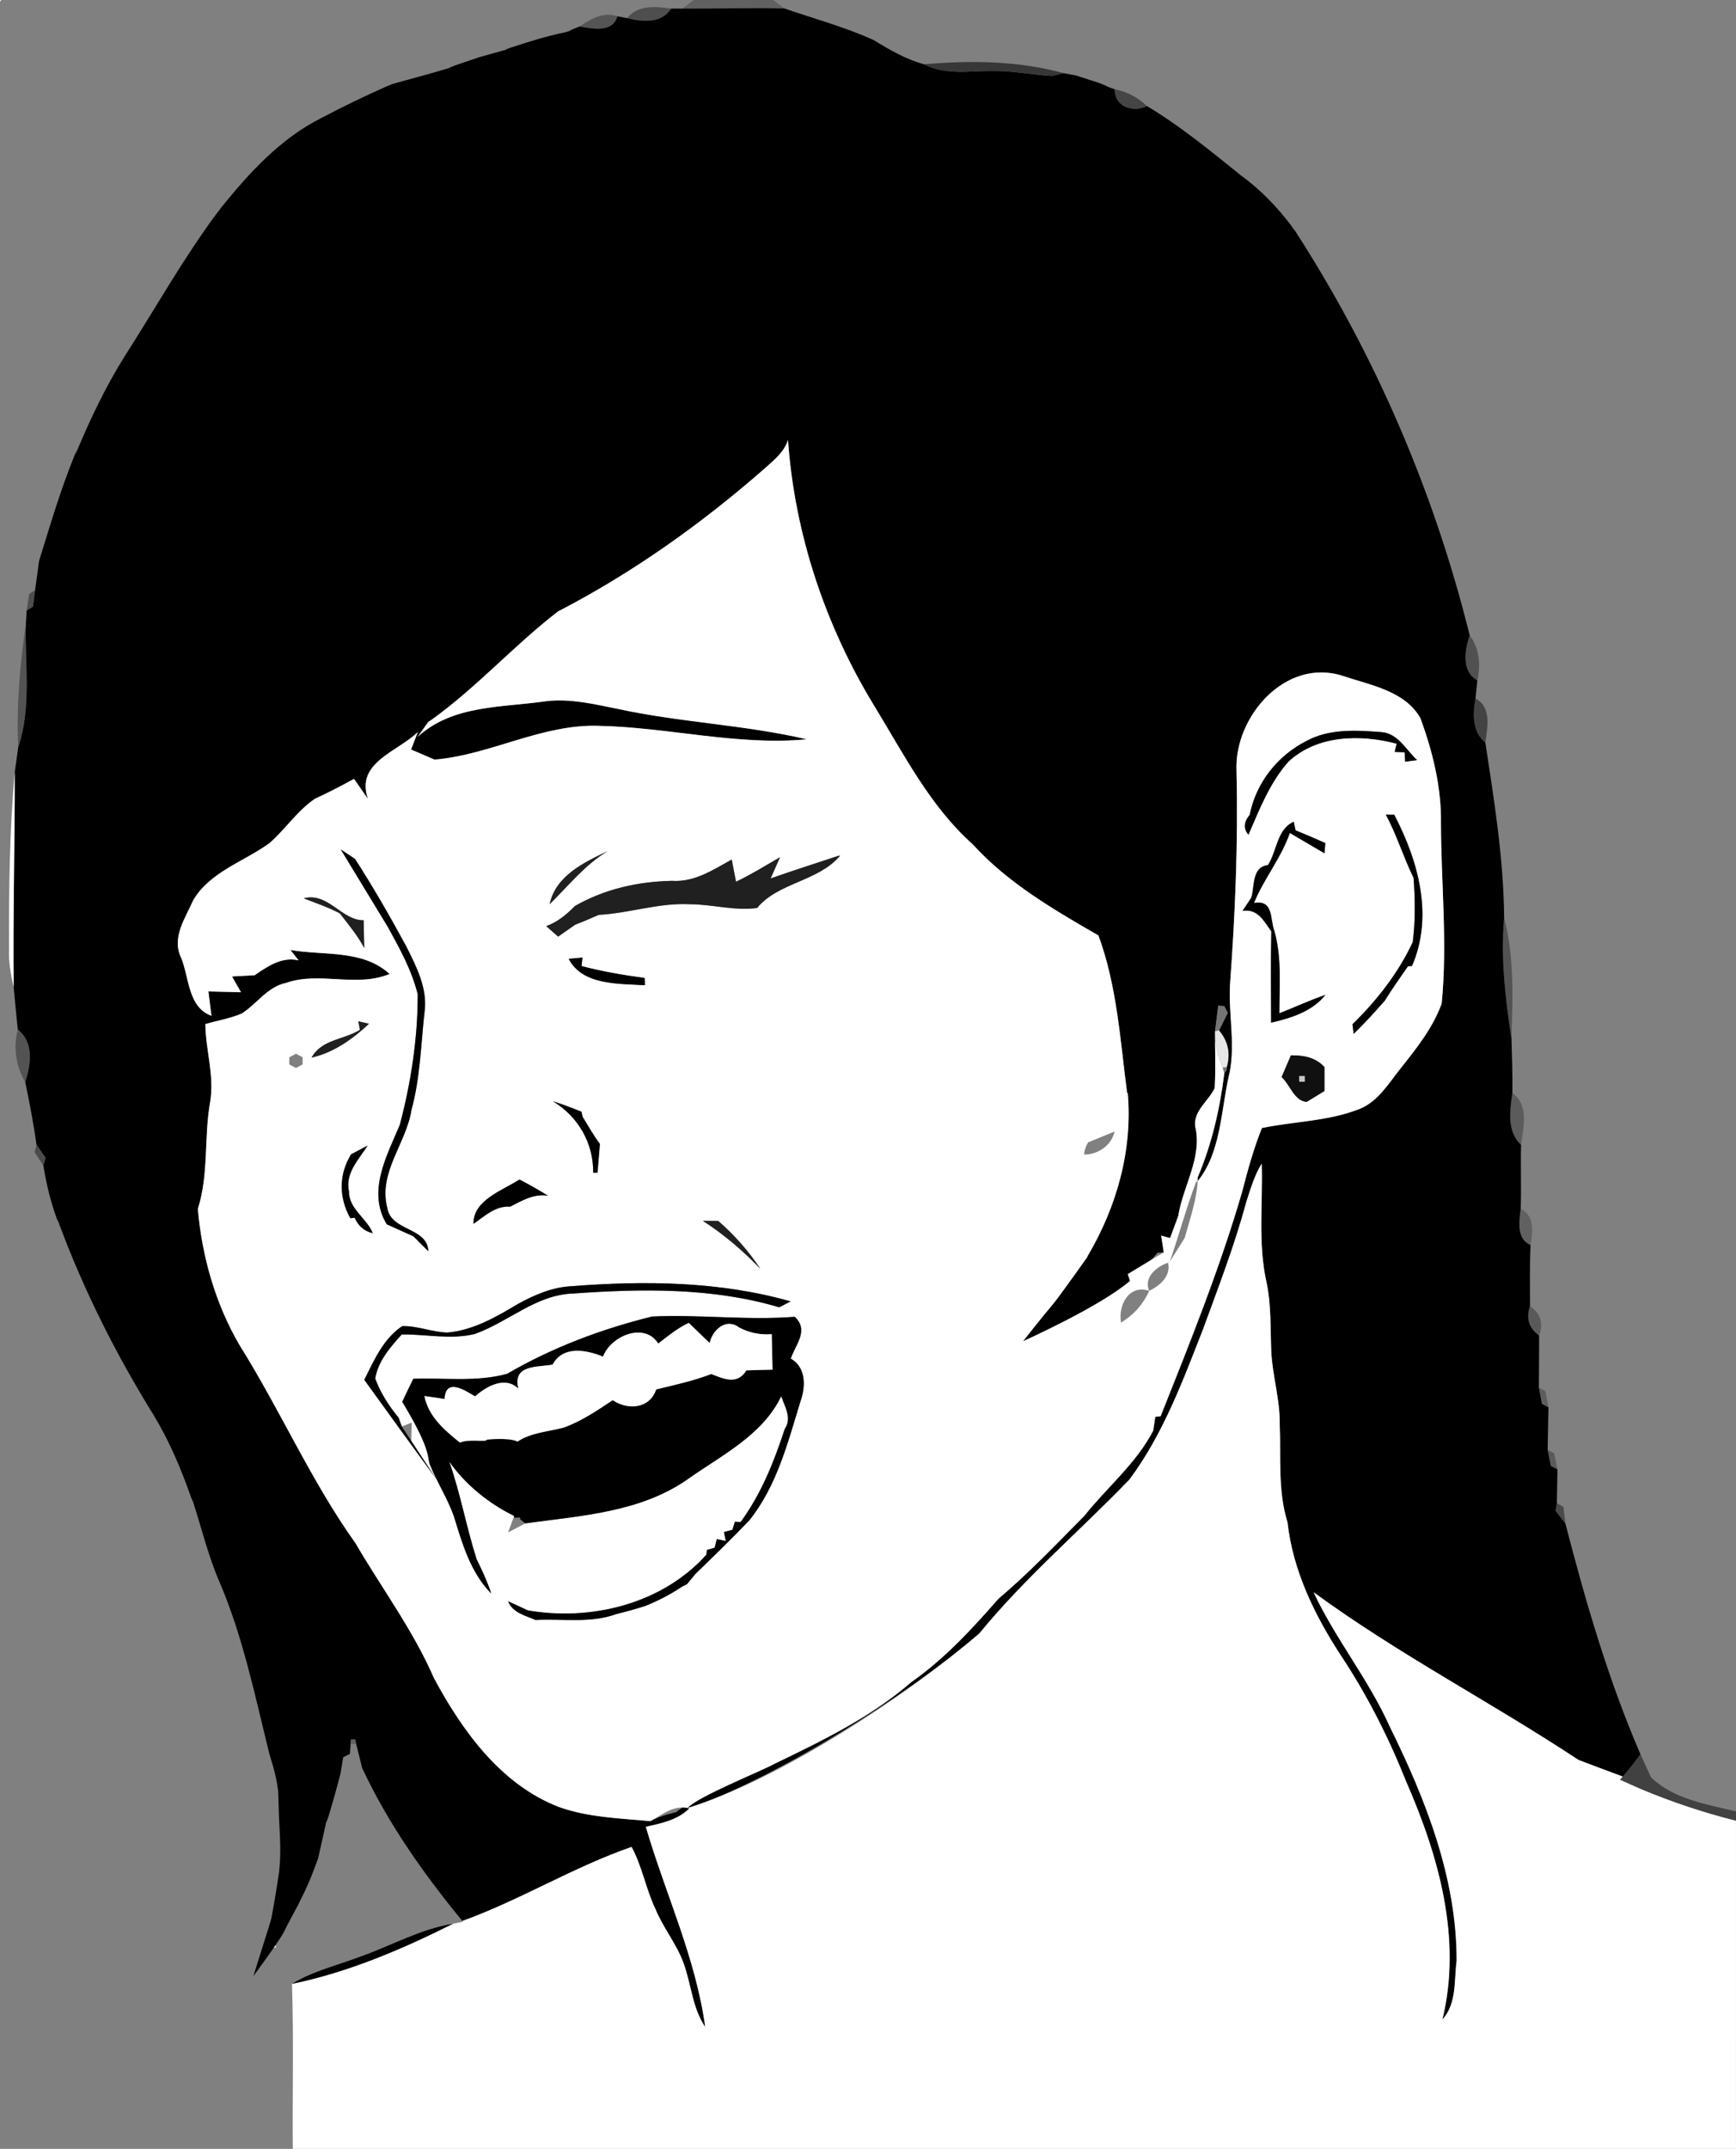 <?xml version="1.0" encoding="utf-8"?>
<!-- Generator: Adobe Illustrator 15.0.2, SVG Export Plug-In . SVG Version: 6.00 Build 0)  -->
<!DOCTYPE svg PUBLIC "-//W3C//DTD SVG 1.1//EN" "http://www.w3.org/Graphics/SVG/1.1/DTD/svg11.dtd">
<svg version="1.1" id="Layer_1" xmlns="http://www.w3.org/2000/svg" xmlns:xlink="http://www.w3.org/1999/xlink" x="0px" y="0px"
	 width="194px" height="240px" viewBox="0 0 194 240" enable-background="new 0 0 194 240" xml:space="preserve">
<rect x="0" y="0" width="194" height="240" fill="#808080" stroke="none"/>
<path fill="#FFFFFF" d="M0,0h0.14C0.1,0.05,0.03,0.14,0,0.18V0z"/>
<path opacity="0.29" fill="#181818" enable-background="new    " d="M77.53,0h8.88l1.24,0.94c-3.79-0.09-7.59,0.04-11.39,0.02
	L77.53,0z"/>
<path opacity="0.49" fill="#1B1B1B" enable-background="new    " d="M70.09,2.03c1.17-1.51,3.21-1.31,4.89-1.07
	C73.96,2.67,71.74,2.44,70.09,2.03z"/>
<path d="M74.98,0.96c0.32,0,0.96,0,1.28,0c3.8,0.02,7.6-0.11,11.39-0.02c3.27,1.14,6.62,2.03,9.79,3.45l0.1,0.04l0.09,0.05
	c1.78,1.08,3.61,2.16,5.649,2.7c2.421,1.27,5.181,0.71,7.781,0.75c2.188-0.03,4.33,0.45,6.51,0.55l1.289-0.31
	c0.341,0.07,1.031,0.2,1.371,0.26c0.16,0.05,0.47,0.15,0.629,0.2c0.511,0.17,1.551,0.51,2.07,0.67c0.229,0.11,0.689,0.31,0.92,0.41
	l0.729,0.27c-0.03,1.93,2.04,2.65,3.58,1.86c3.63,2.16,6.92,4.86,10.21,7.5l0.148,0.13l0.17,0.13c2.17,1.57,4.031,3.51,5.642,5.64
	l0.149,0.28l0.221,0.22c8.97,13.86,15.568,29.2,19.54,45.21c-0.54,1.66-0.972,4,0.858,5.04c-0.05,0.51-0.16,1.52-0.209,2.03
	c-0.301,1.68-0.391,3.72,1.101,4.91c0.989,6.5,2.05,13,2.1,19.59c-0.399,4.52,0.142,9.02,0.82,13.48c0.062,2.03,0.13,4.05,0.1,6.08
	c-0.27,1.949-0.64,4.27,0.972,5.79c-0.062,2.39,0.039,4.78-0.041,7.17c-0.181,1.351-0.479,3.351,1.101,4.01
	c-0.11,2.28-0.06,4.56-0.06,6.841c-0.461,1.351-0.121,2.439,1.02,3.271c-0.01,1.938-0.01,3.868-0.029,5.812
	c0.09,0.448,0.26,1.358,0.34,1.818l0.729,0.38c-0.04,1.59-0.05,3.17-0.09,4.761c0.09,0.449,0.271,1.35,0.36,1.801l0.738,0.369
	c-0.029,1.26-0.05,2.521-0.068,3.791l-0.142,0.84c0.28,0.35,0.82,1.06,1.091,1.41c2.26,8.738,4.801,17.479,8.391,25.778
	c-0.61,0.87-1.271,1.71-1.971,2.511c-1.66-0.609-3.301-1.24-4.949-1.859c-9.74-6.44-20.17-11.82-29.602-18.73
	c2.44,5.221,6.15,9.73,8.512,15.01c4.02,8.142,7.488,16.92,7.469,26.15c-0.289,2.2,0.031,4.79-1.59,6.561
	c2.211-9.011-0.41-18.261-4.029-26.53c-1.96-4.931-4.37-9.689-7.301-14.109c-2.949-4.51-5.379-9.489-5.979-14.899
	c-1.11-3.569-0.71-7.351-0.87-11.021c0.03-2.7-0.8-5.29-0.939-7.971c-0.119-2.609,0.011-5.261-0.54-7.829
	c-0.97-4.352-0.39-8.83-0.529-13.24c-0.819,1.319-1.239,2.811-1.721,4.271c-1.3,4.83-3.109,9.51-4.829,14.209
	c-2.271,5.801-4.479,11.771-8.229,16.801c-5.552,5.77-11.691,10.97-16.781,17.199c-8.029,6.899-23.601,16.826-33.939,20.019
	c1.06-1.229,9.682-4.688,11.042-5.458c5.38-2.59,10.789-5.221,15.289-9.12c3.699-2.59,6.778-5.92,9.74-9.31
	c3.399-2.87,6.479-6.11,9.608-9.271c2.551-3.21,5.791-5.84,7.7-9.521c0.05-0.38,0.171-1.149,0.22-1.529l0.602-0.069
	c3.29-8.261,6.62-16.521,9.109-25.07c0.619-2.409,1.279-4.811,2.209-7.119c3.65-0.76,7.48-0.75,10.98-2.16
	c1.98-0.83,3.13-2.74,4.4-4.35c1.82-2.29,3.699-4.61,4.709-7.39c0.66-6.68-0.061-13.4-0.08-20.1c0.07-4.03-0.92-8.01-2.289-11.77
	c-1.74-3.07-5.62-3.69-8.689-4.73c-6.351-2.05-12.101,4.5-11.871,10.54c0.19,8-0.14,16.01-0.729,23.99
	c-0.182,3.45,0.699,6.94-0.171,10.35c-0.841,3.851-0.89,8.409-3.431,11.55l0.01-0.46c1.57-3.71,2.472-7.63,2.962-11.63l0.229-0.26
	l0.039-0.38c0.439-1.55,0.141-2.92-0.869-4.1c0.239-0.49,0.729-1.48,0.979-1.97l-0.39-0.75l-0.67-0.05
	c-0.092,0.71-0.271,2.15-0.361,2.86c-0.01,2.12,0.091,4.24-0.039,6.36c-0.689,1.431-2.37,2.53-2.18,4.25
	c0.83,3.47-1.352,6.649-1.892,10.021c-0.229,0.619-0.68,1.851-0.909,2.47l-1-0.279c0.079,0.472,0.221,1.399,0.289,1.87l-0.699,0.04
	c-2.41,3.01-6.119,4.43-8.91,7.01c-0.319-0.22-0.959-0.659-1.279-0.88l0.48,1.45l-3.182,0.67c0.551-0.62,1.641-1.86,2.189-2.479
	l-0.189-1.591l1.801,1.16l-0.971-2.08l1.76,0.45c-0.189-0.55-0.568-1.648-0.76-2.2l1.721,0.431l-0.48-1.539
	c3.261-5.512,5.07-11.871,4.49-18.291c-0.561,0.92-1.109,1.859-1.629,2.811L124,124.971c0.26-1.201,0.52-2.41,0.79-3.611
	l1.149,0.592c-0.76-5.86-1.129-11.89-3.189-17.47c-5.02-2.9-10.109-5.85-14.05-10.18c-4.771-4.26-7.681-10.03-10.97-15.41
	c-5.49-8.97-8.932-19.24-9.67-29.75c-0.41,1.29-1.45,2.15-2.41,3.01c-7.11,6.25-14.87,11.79-23.29,16.14
	c-4.91,3.78-9.06,8.46-14.12,12.09l-0.38,0.25c-0.3,0.42-0.89,1.25-1.19,1.67c3.95-3.61,9.45-3.26,14.39-3.99
	c2.7-0.31,5.37,0.34,8.01,0.87c6.96,1.51,14.15,1.77,21.1,3.39c-7.78,0.73-15.43-1.33-23.17-1.5c-6.4-0.25-12.15,3.24-18.44,3.77
	c-0.66-0.28-1.97-0.85-2.62-1.13l0.75-1.95c-2.21,2.19-7.01,3.39-5.57,7.47l-1.56-2.24c-1.43,0.79-2.88,1.54-4.36,2.22
	c-1.99,1.34-3.3,3.41-5.09,4.96c-2.85,2.07-6.63,3.19-8.51,6.36c-0.89,2.04-2.47,4.18-1.34,6.48c0.89,2.21,0.75,5.5,3.37,6.44
	c-0.09-0.68-0.26-2.04-0.34-2.72c0.91,0.02,2.73,0.06,3.64,0.09l-1-1.76c0.63-0.03,1.9-0.1,2.53-0.14c1.47-1.02,3.04-2.09,4.91-1.66
	l-0.91-1.16c3.7,0.65,8.07-0.08,11.08,2.68c-3.75,1.55-7.81-0.32-11.58,1c-2.06,0.43-3.24,2.32-4.91,3.4
	c-1.31,0.58-2.74,0.79-4.1,1.2c0.03,2.92,1.04,5.81,0.53,8.721c-0.7,3.961-0.13,8.051-1.37,11.92c0.46,5.311,1.97,10.631,4.69,15.26
	c4.53,7.229,7.96,15.111,12.93,22.08c2.93,5.021,6.44,9.711,8.77,15.07c3.17,5.891,7.45,11.84,13.89,14.359
	c3.31,1.2,6.83,1.279,10.3,1.609c1.35-0.739,2.81-0.941,4.35-1.42c-1.32,1.299-3.13,1.67-4.87,2.049
	c2.18,7.462,5.58,14.611,6.64,22.361c-1.46-2.141-1.56-4.811-2.44-7.181c-0.79-2.14-2.28-3.92-3.14-6.03
	c-1.06-2.229-1.47-4.729-2.65-6.9c-6.52,2.262-12.43,5.932-18.91,8.271c-4.3-5.229-8.26-10.828-11.14-16.96l-0.05-0.1l-0.03-0.11
	c-0.16-0.648-0.49-1.96-0.65-2.62l-0.11-0.489l-0.49,0.021l-0.02,0.51l-0.07,1.08l-0.76,0.39c-0.07,0.461-0.22,1.371-0.3,1.83
	c-0.44,1.7-0.92,3.392-1.43,5.07l-0.18,0.35l-0.08,0.42c-0.2,0.86-0.58,2.58-0.77,3.44l-0.03,0.13l-0.04,0.12
	c-0.64,1.78-1.34,3.55-2.29,5.2c-1.42-1.51-2.59,1.49-2.06,2.63l0.69,0.04c-0.15,0.311-0.553,0.309-0.704,0.609
	c-0.31-0.24-0.816-0.101-1.126-0.33c0.45-2.25,0.84-4.51,1.17-6.779c0.206-2.219,0.112-3.25-0.02-6.05
	c-0.02-0.72-0.07-2.171-0.09-2.9c-0.184-1.362-0.371-2.175-0.98-4.14c-1.62-6.52-2.96-13.15-5.63-19.34
	c-1.22-2.84-1.94-5.86-2.89-8.791c-0.06-0.129-0.17-0.399-0.23-0.529c-1.11-3.17-2.43-6.29-4.17-9.17
	C13,151.33,9.4,144.2,6.63,136.75l-0.1-0.29l-0.14-0.239c-0.73-1.961-1.21-4-1.55-6.051l0.26-0.85c-0.26-0.37-0.77-1.1-1.02-1.471
	c-0.33-2.341-0.77-4.67-1.26-6.979c0.63-1.98,1.01-4.41-0.83-5.89c-0.17-1.58-0.32-3.15-0.46-4.73c-0.09-8,0.13-16.01,0.12-24.01
	c0.1-0.7,0.29-2.09,0.39-2.79c1.5-4.44,0.73-9.17,0.85-13.75c0.02-0.38,0.07-1.14,0.09-1.52l0.71-0.42
	c0.06-0.47,0.18-1.39,0.23-1.85c0.11-0.81,0.33-2.41,0.44-3.22c0.02-0.07,0.06-0.21,0.08-0.28c1.21-3.91,2.37-7.83,3.92-11.62
	l0.17-0.26l0.13-0.32c1.49-3.54,3.15-7.01,5.18-10.27c3.47-5.41,6.61-11.04,10.45-16.2l0.21-0.23l0.17-0.27
	c3.16-3.92,6.69-7.79,11.26-10.07c2.4-1.27,4.84-2.44,7.32-3.54l0.28-0.11l0.24-0.11c2.12-0.61,4.27-1.15,6.38-1.8
	c0.18-0.08,0.54-0.23,0.72-0.31c0.6-0.2,1.81-0.61,2.42-0.82c0.09-0.03,0.27-0.09,0.36-0.12c0.64-0.17,1.91-0.53,2.54-0.71
	l0.33-0.08l0.25-0.15c2.09-0.69,4.2-1.36,6.36-1.81l0.43-0.1l0.36-0.21l0.86-0.34c1.41,0.25,3.69,0.74,4.21-1.14l1.1,0.21
	C71.74,2.44,73.96,2.67,74.98,0.96 M51.23,75.09l-0.82,0.49 M49.47,77.09l-0.7-0.12 M48.77,76.97l-0.09,0.61 M124.71,104.91"/>
<path opacity="0.41" fill="#181818" enable-background="new    " d="M64.78,2.96c1.21-0.84,2.69-1.68,4.21-1.14
	C68.47,3.7,66.19,3.21,64.78,2.96z"/>
<path opacity="0.55" fill="#313131" enable-background="new    " d="M63.13,3.61c0.19-0.08,0.59-0.24,0.79-0.31l-0.36,0.21
	L63.13,3.61z"/>
<path opacity="0.66" fill="#393939" enable-background="new    " d="M97.44,4.39l0.089,0.04l0.101,0.05l-0.09-0.05L97.44,4.39z"/>
<path opacity="0.54" fill="#3A3A3A" enable-background="new    " d="M56.19,5.65c0.15-0.06,0.44-0.18,0.58-0.23l-0.25,0.15
	L56.19,5.65z"/>
<path opacity="0.66" fill="#383838" enable-background="new    " d="M53.48,6.41l0.17-0.05c-0.09,0.03-0.27,0.09-0.36,0.12
	L53.48,6.41z"/>
<path opacity="0.66" fill="#393939" enable-background="new    " d="M50.46,7.43l0.41-0.13c-0.18,0.08-0.54,0.23-0.72,0.31
	L50.46,7.43z"/>
<path opacity="0.87" fill="#2C2C2C" enable-background="new    " d="M103.279,7.18c5.211-0.45,10.5-0.4,15.58,0.99l-1.289,0.31
	c-2.18-0.1-4.32-0.58-6.51-0.55C108.46,7.89,105.7,8.45,103.279,7.18z"/>
<path opacity="0.51" fill="#3B3B3B" enable-background="new    " d="M120.23,8.43l0.318,0.06l0.311,0.14
	C120.7,8.58,120.391,8.48,120.23,8.43z"/>
<path opacity="0.38" fill="#393939" enable-background="new    " d="M43.48,9.49l0.29-0.08l-0.24,0.11l-0.28,0.11L43.48,9.49z"/>
<path opacity="0.37" fill="#383838" enable-background="new    " d="M122.93,9.3l0.551,0.16l0.369,0.25
	C123.62,9.61,123.16,9.41,122.93,9.3z"/>
<path opacity="0.69" fill="#2B2B2B" enable-background="new    " d="M124.58,9.98c1.35,0.25,2.59,0.9,3.58,1.86
	C126.62,12.63,124.55,11.91,124.58,9.98z"/>
<path opacity="0.58" fill="#313131" enable-background="new    " d="M138.37,19.34c0.08,0.07,0.239,0.19,0.319,0.26l-0.17-0.13
	L138.37,19.34z"/>
<path opacity="0.56" fill="#393939" enable-background="new    " d="M24.46,23.46l0.21-0.22l-0.17,0.27l-0.21,0.23L24.46,23.46z"/>
<path opacity="0.37" fill="#313131" enable-background="new    " d="M144.33,25.24l0.23,0.2l0.14,0.3l-0.22-0.22L144.33,25.24z"/>
<path fill="#FFFFFF" d="M88.06,49.14c0.74,10.51,4.18,20.78,9.67,29.75c3.289,5.38,6.199,11.15,10.97,15.41
	c3.94,4.33,9.03,7.28,14.05,10.18c2.061,5.58,2.43,11.61,3.189,17.47l-1.149-0.591c-0.271,1.201-0.53,2.41-0.79,3.611
	c-0.109,0.118-0.35,0.358-0.471,0.479c-0.959,1.029-2.271,1.979-2.379,3.5c2.119,0.029,4.1-1.95,3.24-4.12
	c0.52-0.95,1.068-1.892,1.629-2.812c0.58,6.42-1.229,12.78-4.49,18.291l0.479,1.539l-0.493,0.229
	c0.189,0.551-0.656,0.991-0.467,1.542l-0.941-0.241l0.151,1.871l-1.51-0.406l-0.101,0.837c-0.551,0.619-1.641,1.859-2.189,2.479
	l2.648-1.113l0.052-1.007c0.319,0.22,1.036-0.383,1.354-0.163c2.791-2.58,2.98-0.492,5.391-3.502l4.145-2.505
	c-0.04-0.273-0.177-1.205-0.29-1.87l1,0.278c0.229-0.618,0.681-1.85,0.91-2.469c0.54-3.371,2.722-6.551,1.892-10.021
	c-0.19-1.72,1.488-2.819,2.18-4.25c0.13-2.12,0.029-4.24,0.039-6.36c-0.01,1.41,0.281,2.77,0.861,4.07l0.18,0.58
	c-0.49,4-1.391,7.92-2.961,11.63c-0.061,0.149-0.17,0.45-0.219,0.61c-1.092,2.899-1.892,5.899-2.91,8.83
	c-0.051,0.029-0.15,0.1-0.201,0.14c-1.271,0.399-2.76,1.649-2.109,3.14c-2.26-0.77-3.5,1.631-3.141,3.541
	c1.391-0.841,2.49-2.061,3.141-3.541c1.189-0.57,2.46-1.65,2.109-3.14l0.15-0.09l0.051-0.05c0.42-0.66,1.25-1.98,1.66-2.631
	c0.58-2.101,1.31-4.17,1.459-6.351c2.541-3.142,2.59-7.699,3.43-11.55c0.871-3.41-0.01-6.9,0.171-10.35
	c0.59-7.98,0.92-15.99,0.729-23.99c-0.229-6.04,5.521-12.59,11.869-10.54c3.07,1.04,6.95,1.66,8.689,4.73
	c1.369,3.76,2.359,7.74,2.289,11.77c0.021,6.7,0.74,13.42,0.08,20.1c-1.01,2.78-2.889,5.1-4.709,7.39
	c-1.271,1.61-2.42,3.52-4.399,4.35c-3.5,1.409-7.33,1.399-10.979,2.159c-0.931,2.311-1.59,4.711-2.209,7.119
	c-2.49,8.552-5.82,16.812-9.11,25.07l-0.601,0.07c-0.051,0.38-0.17,1.15-0.221,1.529c-1.908,3.681-5.148,6.311-7.699,9.521
	c-3.131,3.16-6.209,6.4-9.609,9.271c-2.961,3.391-6.041,6.721-9.74,9.311c-4.5,3.898-9.908,6.53-15.289,9.12
	c-1.36,0.771-8.643,3.706-9.703,4.937c10.34-3.19,24.571-12.597,32.602-19.496c5.09-6.229,11.229-11.431,16.781-17.199
	c3.75-5.03,5.959-11,8.229-16.801c1.72-4.699,3.529-9.379,4.828-14.209c0.48-1.461,0.9-2.951,1.722-4.271
	c0.142,4.41-0.438,8.891,0.528,13.24c0.552,2.568,0.422,5.22,0.541,7.828c0.141,2.682,0.971,5.271,0.939,7.972
	c0.16,3.67-0.24,7.45,0.87,11.021c0.601,5.41,3.03,10.391,5.979,14.899c2.931,4.42,5.34,9.181,7.301,14.108
	c3.619,8.271,6.24,17.521,4.029,26.531c1.621-1.771,1.301-4.359,1.59-6.561c0.021-9.23-3.449-18.01-7.469-26.15
	c-2.361-5.279-6.07-9.789-8.512-15.01c9.432,6.91,19.86,12.29,29.602,18.73c1.648,0.619,3.289,1.25,4.949,1.858l-0.301,0.351
	c0.57,0.261,1.7,0.761,2.271,1.011c3.47,1.45,7.029,2.649,10.68,3.56V240H32.72c-0.05-6.141,0.11-12.29-0.09-18.43
	c6.28-1.291,12.27-3.85,17.99-6.711c0.27-0.049,0.83-0.17,1.11-0.229l-0.06-0.08c6.48-2.34,12.39-6.01,18.91-8.271
	c1.18,2.171,1.59,4.671,2.65,6.9c0.86,2.109,2.35,3.891,3.14,6.029c0.88,2.37,0.98,5.04,2.44,7.182
	c-1.06-7.75-4.46-14.9-6.64-22.361c1.74-0.379,3.55-0.75,4.87-2.049c-1.73-0.451-3,0.68-4.35,1.42c-3.47-0.33-6.99-0.41-10.3-1.61
	c-6.44-2.521-10.72-8.47-13.89-14.36c-2.33-5.359-5.84-10.05-8.77-15.07c-4.97-6.969-8.4-14.85-12.93-22.08
	c-2.72-4.629-4.23-9.948-4.69-15.26c1.24-3.869,0.67-7.959,1.37-11.92c0.51-2.91-0.5-5.8-0.53-8.72c1.36-0.41,2.79-0.62,4.1-1.2
	c1.67-1.08,2.85-2.97,4.91-3.4c3.77-1.32,7.83,0.55,11.58-1c-3.01-2.76-7.38-2.03-11.08-2.68l0.91,1.16
	c-1.87-0.43-3.44,0.64-4.91,1.66c-0.63,0.04-1.9,0.11-2.53,0.14l1,1.76c-0.91-0.03-2.73-0.07-3.64-0.09
	c0.08,0.68,0.25,2.04,0.34,2.72c-2.62-0.94-2.48-4.23-3.37-6.44c-1.13-2.3,0.45-4.44,1.34-6.48c1.88-3.17,5.66-4.29,8.51-6.36
	c1.79-1.55,3.1-3.62,5.09-4.96c1.48-0.68,2.93-1.43,4.36-2.22l1.56,2.24c-1.44-4.08,3.36-5.28,5.57-7.47l-0.75,1.95
	c0.65,0.28,1.96,0.85,2.62,1.13c6.29-0.53,12.04-4.02,18.44-3.77c7.74,0.17,15.39,2.23,23.17,1.5c-6.95-1.62-14.14-1.88-21.1-3.39
	c-2.64-0.53-5.31-1.18-8.01-0.87c-4.94,0.73-10.44,0.38-14.39,3.99c0.3-0.42,0.89-1.25,1.19-1.67l0.38-0.25
	c5.06-3.63,9.21-8.31,14.12-12.09c8.42-4.35,16.18-9.89,23.29-16.14C86.61,51.29,87.65,50.43,88.06,49.14 M146.05,82.73
	c-3.26,1.64-5.68,4.67-6.39,8.27c-0.68,0.83-0.721,1.57-0.141,2.22c1.229-2.84,2.381-5.81,4.471-8.16c3.21-2.99,8.06-3.07,12.09-2
	l-0.221,0.92l1.111,0.04l0.059,1.05l1.33-0.18c-1.229-1.12-2.101-2.95-3.949-3.12C151.62,81.56,148.6,81.36,146.05,82.73
	 M154.87,90.99c1.229,2.26,1.96,4.75,3.101,7.05c0.18,2.39,0.209,4.8-0.091,7.18c-1.601,3.44-4.021,6.53-6.739,9.18l0.139,1.07
	c1.212-1.17,2.342-2.43,3.462-3.69c0.819-1.31,1.71-2.59,2.6-3.86l0.45-0.03c2.432-5.6,0.71-11.73-1.979-16.89L154.87,90.99
	 M141.689,96.63c-1.83,0.17-1.469,2.46-1.859,3.64c-0.25,0.37-0.73,1.1-0.971,1.46c1.701-0.27,2.391,1.15,3.211,2.29
	c-0.07,3.4-0.03,6.8-0.021,10.2c2.229-0.52,4.58-1.24,6.07-3.1c-1.75,0.59-3.42,1.38-5.148,2.05c0-3.08,0.288-6.21-0.562-9.21
	c-0.5-1.26-0.052-3.52-2.28-3.1c1.11-2.74,3.04-5.02,4.012-7.83c1.289,0.75,2.58,1.51,3.868,2.27l0.101-1.14
	c-1.109-0.49-2.209-0.97-3.33-1.42l-0.199-0.96C142.689,92.61,142.71,95.07,141.689,96.63 M38.08,94.87
	c1.77,2.89,3.51,5.8,5.28,8.69c1.32,2.39,2.66,4.82,3.32,7.49c0.01,4.91-0.75,9.841-2,14.58c-1.46,3.479-3.68,7.45-1.46,11.11
	c0.99,0.449,1.99,0.9,2.98,1.34c0.55,0.561,1.1,1.109,1.66,1.66c-0.08-2.69-4.2-2.19-4.59-4.87c-1.01-3.931,2.13-7.181,2.71-10.899
	c0.98-3.571,1.05-7.271,1.46-10.921c0.37-2.65-0.92-5.12-2.07-7.41c-1.79-3.29-3.66-6.55-5.69-9.7
	C39.28,95.67,38.48,95.14,38.08,94.87 M61.42,100.99c2.11-2.06,3.94-4.41,6.51-5.94C65.26,96.32,62.1,97.81,61.42,100.99
	 M93.7,95.58c-2.53,0.84-5.07,1.65-7.58,2.53l1.05-2.37c-1.63,0.94-3.22,1.93-4.92,2.74c-0.12-0.62-0.36-1.86-0.48-2.48
	c-2.09,1.16-4.18,2.55-6.68,2.38c-3.81,0.08-7.52,0.91-10.84,2.81c-0.93,0.95-1.94,1.79-3.21,2.25c0.34,0.3,1,0.88,1.33,1.17
	c0.63-0.44,1.26-0.88,1.89-1.32c0.89-0.35,1.77-0.72,2.64-1.11c3.4-0.18,6.68-1.35,10.1-1.19c2.55-0.01,5.05,0.77,7.61,0.42
	c2.35-2.86,6.78-2.93,9.27-5.83H93.7 M33.94,100.33c1.35,0.54,2.74,0.99,4.03,1.68c0.97,1.25,2,2.47,2.74,3.88
	c-0.03-1.04-0.06-2.07-0.07-3.11C38.2,102.83,36.66,99.61,33.94,100.33 M63.55,107.09c1.56,3,5.64,2.75,8.52,2.95l-0.03-0.81
	c-2.37-0.32-4.74-0.72-7.05-1.33l0.1-0.95L63.55,107.09 M40.04,114.07l0.18,0.95c-1.8,1.12-4.27,1.05-5.4,3.1
	c2.47-0.55,4.6-2.08,6.42-3.78L40.04,114.07 M32.33,118.09v0.8l0.75,0.39l0.74-0.4v-0.8l-0.75-0.39L32.33,118.09 M144.26,117.87
	c-0.26,0.61-0.779,1.83-1.039,2.43c0.959,0.851,1.379,2.64,2.799,2.771c0.5-0.311,1.49-0.92,1.99-1.221c0-0.67,0-2,0-2.668
	C147.02,118.09,145.66,117.85,144.26,117.87 M61.79,123c2.81,1.689,4.54,4.67,4.5,7.98h0.48c0.07-0.812,0.2-2.42,0.27-3.222
	c-0.73-0.96-1.3-2.01-1.93-3.02l-0.13-0.57C63.93,123.74,62.87,123.34,61.79,123 M39.24,128.92c-1.4,2.27-1.38,4.83-0.09,7.141
	l0.48-0.051c0.42,0.93,1.1,1.51,2.03,1.721c-0.67-1.66-2.68-2.711-2.66-4.641c-0.46-2.061,1.08-3.561,2.08-5.14
	C40.62,128.2,39.7,128.68,39.24,128.92 M52.91,136.689c1.25-0.851,2.44-2.039,4.1-1.92c1.33-0.681,2.66-1.479,4.24-1.221
	c-1.05-0.64-2.11-1.25-3.2-1.81C56.13,132.98,52.88,134.029,52.91,136.689 M78.54,136.35c2.36,1.521,4.48,3.33,6.43,5.36
	c-1.3-1.97-2.94-3.819-4.7-5.34L78.54,136.35 M57.89,145.63c-2.44,1.46-5.01,2.95-7.9,3.2c-1.71-0.051-3.33-0.76-5.04-0.721
	c-2.11,1.41-3.15,3.811-4.24,6c1.71,2.391,3.5,4.721,5.25,7.07l0.05-2.289l-1.11,0.43l-0.358-0.986
	c-1.09-1.33-2.002-2.725-2.612-4.363c0.31-1.94,1.69-3.521,2.97-4.931c2.71-0.04,5.45,0.61,8.14-0.05
	c3.75-1.311,6.86-4.4,11.01-4.52c7.68-0.552,15.59-0.672,23.03,1.538c0.32-0.159,0.95-0.5,1.27-0.659
	c-7.92-2.25-16.3-2.33-24.45-1.699C61.75,143.75,59.75,144.609,57.89,145.63 M56.67,153.439c-3.43,0.939-6.98,0.431-10.48,0.551
	c-0.42,0.85-0.83,1.71-1.24,2.57c1.19,1.988,2.758,4.231,2.925,6.439L48,163.48c0.8,2,1.99,3.818,2.72,5.858
	c0.93,3.04,1.87,6.312,4.18,8.642c-0.44-1.33-1.02-2.59-1.64-3.84c-1.15-3.602-1.81-7.342-3.06-10.91
	c1.81,2.59,4.43,4.699,7.26,6.08c-0.17,0.459-0.51,1.379-0.68,1.84l1.93-1.01c6.21-0.861,12.87-1.222,18.18-4.961
	c3.77-2.671,8.32-4.881,10.41-9.24c0.39,1.149,1.24,2.451,0.4,3.649c-1.2,3.67-2.64,7.28-4.94,10.41l-0.64-0.029l-0.27,0.89
	l-0.95,0.25l0.21,1L80.1,171.9l-0.23,0.959l-0.87,0.25l-0.06,0.531c-4.92,5.488-12.85,7.448-19.96,6.219
	c-0.55-0.26-1.65-0.76-2.2-1.021c0.49,1.28,1.95,1.61,3.07,2.091c3.02-0.16,6.12,0.399,9.03-0.66c1.1-0.271,2.19-0.569,3.27-0.92
	c1.43-0.58,2.8-1.289,4.08-2.149l0.54-0.271c0.24-0.289,0.71-0.859,0.95-1.15c2.03-1.959,4.05-3.92,6-5.959
	c3.08-3.82,4.31-8.68,5.72-13.271c0.61-1.689,0.65-3.818-1.07-4.81c0.48-1.511,2.09-3.15,0.44-4.671
	c-5.31,0.421-10.61-0.279-15.94-0.029C67.21,148.439,61.72,150.5,56.67,153.439"/>
<path opacity="0.48" fill="#373737" enable-background="new    " d="M8.43,50.43l0.23-0.22l-0.13,0.32l-0.17,0.26L8.43,50.43z"/>
<path opacity="0.48" fill="#333333" enable-background="new    " d="M4.38,62.58l0.06-0.17c-0.02,0.07-0.06,0.21-0.08,0.28
	L4.38,62.58z"/>
<path opacity="0.58" fill="#2A2A2A" enable-background="new    " d="M3.26,66.34l0.66-0.43c-0.05,0.46-0.17,1.38-0.23,1.85
	l-0.71,0.42C3.05,67.72,3.19,66.8,3.26,66.34z"/>
<path opacity="0.44" fill="#1B1B1B" enable-background="new    " d="M2.04,83.45c-0.22-4.61,0.19-9.2,0.85-13.75
	C2.77,74.28,3.54,79.01,2.04,83.45z"/>
<path opacity="0.47" fill="#1C1C1C" enable-background="new    " d="M164.24,70.95c1.09,1.46,1.25,3.31,0.859,5.04
	C163.27,74.95,163.7,72.61,164.24,70.95z"/>
<path opacity="0.59" fill="#1A1A1A" enable-background="new    " d="M164.891,78.02c1.83,0.95,1.319,3.26,1.101,4.91
	C164.5,81.74,164.59,79.7,164.891,78.02z"/>
<path d="M146.05,82.73c2.55-1.37,5.57-1.17,8.36-0.96c1.85,0.17,2.72,2,3.949,3.12l-1.33,0.18l-0.059-1.05l-1.111-0.04l0.221-0.92
	c-4.03-1.07-8.88-0.99-12.09,2c-2.09,2.35-3.24,5.32-4.471,8.16c-0.58-0.65-0.539-1.39,0.141-2.22
	C140.37,87.4,142.79,84.37,146.05,82.73z"/>
<path fill="#FFFFFF" d="M1.01,105.99c-0.02-6.59,0.05-13.2,0.64-19.75c0.01,8-0.21,16.01-0.12,24.01
	C1.2,108.85,0.95,107.43,1.01,105.99z"/>
<path d="M154.87,90.99l0.94,0.01c2.688,5.16,4.41,11.29,1.979,16.89l-0.45,0.03c-0.89,1.27-1.778,2.55-2.601,3.86
	c-1.119,1.26-2.25,2.52-3.461,3.69l-0.139-1.07c2.719-2.65,5.139-5.74,6.739-9.18c0.3-2.38,0.271-4.79,0.091-7.18
	C156.83,95.74,156.1,93.25,154.87,90.99z"/>
<path d="M141.689,96.63c1.021-1.56,1-4.02,2.891-4.85l0.199,0.96c1.121,0.45,2.221,0.93,3.33,1.42l-0.101,1.14
	c-1.288-0.76-2.579-1.52-3.868-2.27c-0.972,2.81-2.9,5.09-4.012,7.83c2.229-0.42,1.78,1.84,2.28,3.1c0.85,3,0.562,6.13,0.562,9.21
	c1.729-0.67,3.398-1.46,5.148-2.05c-1.49,1.86-3.842,2.58-6.07,3.1c-0.01-3.4-0.05-6.8,0.021-10.2c-0.82-1.14-1.51-2.56-3.211-2.29
	c0.24-0.36,0.721-1.09,0.971-1.46C140.221,99.09,139.859,96.8,141.689,96.63z"/>
<path d="M38.08,94.87c0.4,0.27,1.2,0.8,1.6,1.07c2.03,3.15,3.9,6.41,5.69,9.7c1.15,2.29,2.44,4.76,2.07,7.41
	c-0.41,3.65-0.48,7.35-1.46,10.921c-0.58,3.719-3.72,6.969-2.71,10.899c0.39,2.68,4.51,2.18,4.59,4.87
	c-0.56-0.551-1.11-1.1-1.66-1.66c-0.99-0.439-1.99-0.891-2.98-1.34c-2.22-3.66,0-7.631,1.46-11.11c1.25-4.739,2.01-9.67,2-14.58
	c-0.66-2.67-2-5.1-3.32-7.49C41.59,100.67,39.85,97.76,38.08,94.87z"/>
<path fill="#202020" d="M61.42,100.99c0.68-3.18,3.84-4.67,6.51-5.94C65.36,96.58,63.53,98.93,61.42,100.99z"/>
<path fill="#202020" d="M93.7,95.58h0.18c-2.49,2.9-6.92,2.97-9.27,5.83c-2.56,0.35-5.06-0.43-7.61-0.42
	c-3.42-0.16-6.7,1.01-10.1,1.19c-0.87,0.39-1.75,0.76-2.64,1.11c-0.63,0.44-1.26,0.88-1.89,1.32c-0.33-0.29-0.99-0.87-1.33-1.17
	c1.27-0.46,2.28-1.3,3.21-2.25c3.32-1.9,7.03-2.73,10.84-2.81c2.5,0.17,4.59-1.22,6.68-2.38c0.12,0.62,0.36,1.86,0.48,2.48
	c1.7-0.81,3.29-1.8,4.92-2.74l-1.05,2.37C88.63,97.23,91.17,96.42,93.7,95.58z"/>
<path fill="#202020" d="M33.94,100.33c2.72-0.72,4.26,2.5,6.7,2.45c0.01,1.04,0.04,2.07,0.07,3.11c-0.74-1.41-1.77-2.63-2.74-3.88
	C36.68,101.32,35.29,100.87,33.94,100.33z"/>
<path opacity="0.46" fill="#202020" enable-background="new    " d="M168.09,102.52c1.15,4.41,0.96,8.97,0.82,13.48
	C168.23,111.54,167.689,107.04,168.09,102.52z"/>
<path d="M63.55,107.09l1.54-0.14l-0.1,0.95c2.31,0.61,4.68,1.01,7.05,1.33l0.03,0.81C69.19,109.84,65.11,110.09,63.55,107.09z"/>
<path fill="#757575" d="M136.141,112.32l0.67,0.05l0.391,0.75c-0.25,0.49-0.74,1.48-0.979,1.97l-0.441,0.09
	C135.87,114.47,136.05,113.03,136.141,112.32z"/>
<path fill="#202020" d="M40.04,114.07l1.2,0.27c-1.82,1.7-3.95,3.23-6.42,3.78c1.13-2.05,3.6-1.98,5.4-3.1L40.04,114.07z"/>
<path opacity="0.44" fill="#191919" enable-background="new    " d="M1.99,114.98c1.84,1.48,1.46,3.91,0.83,5.89
	C1.78,119.08,1.46,116.99,1.99,114.98z"/>
<path fill="#E6E6E6" d="M135.779,115.18l0.441-0.09c1.01,1.18,1.309,2.55,0.868,4.1l-0.448,0.06
	C136.061,117.95,135.77,116.59,135.779,115.18z"/>
<path fill="#101010" d="M144.26,117.87c1.4-0.02,2.76,0.22,3.75,1.31c0,0.67,0,2,0,2.669c-0.5,0.301-1.49,0.909-1.99,1.221
	c-1.42-0.131-1.84-1.92-2.799-2.771C143.48,119.7,144,118.48,144.26,117.87 M145.18,120.18l0.01,0.64l0.631-0.01l-0.01-0.63H145.18z
	"/>
<path fill="#757575" d="M136.641,119.25l0.449-0.06l-0.04,0.38l-0.229,0.26L136.641,119.25z"/>
<path fill="#C4C4C4" d="M145.18,120.18h0.631l0.01,0.63l-0.631,0.01L145.18,120.18z"/>
<path opacity="0.44" fill="#2D2D2D" enable-background="new    " d="M169.01,122.08c1.891,1.35,1.221,3.85,0.971,5.79
	C168.37,126.35,168.74,124.029,169.01,122.08z"/>
<path d="M61.79,123c1.08,0.34,2.14,0.74,3.19,1.17l0.13,0.57c0.63,1.01,1.2,2.06,1.93,3.02c-0.07,0.801-0.2,2.41-0.27,3.221h-0.48
	C66.33,127.67,64.6,124.689,61.79,123z"/>
<path d="M123.529,125.45c0.121-0.12,0.361-0.36,0.471-0.479C123.891,125.09,123.65,125.33,123.529,125.45z"/>
<path opacity="0.59" fill="#272727" enable-background="new    " d="M4.08,127.85c0.25,0.371,0.76,1.102,1.02,1.471l-0.26,0.851
	c-0.24-0.37-0.73-1.108-0.97-1.479L4.08,127.85z"/>
<path d="M39.24,128.92c0.46-0.24,1.38-0.72,1.84-0.97c-1,1.579-2.54,3.079-2.08,5.14c-0.02,1.93,1.99,2.98,2.66,4.641
	c-0.93-0.211-1.61-0.791-2.03-1.721l-0.48,0.051C37.86,133.75,37.84,131.189,39.24,128.92z"/>
<path fill="#E1E1E1" d="M133.641,132.07c0.049-0.16,0.159-0.461,0.219-0.61l-0.01,0.46L133.641,132.07z"/>
<path d="M52.91,136.689c-0.03-2.66,3.22-3.709,5.14-4.949c1.09,0.56,2.15,1.17,3.2,1.81c-1.58-0.26-2.91,0.54-4.24,1.22
	C55.35,134.65,54.16,135.84,52.91,136.689z"/>
<path opacity="0.4" fill="#343434" enable-background="new    " d="M169.939,135.04c1.58,0.67,1.359,2.64,1.101,4.01
	C169.46,138.391,169.76,136.391,169.939,135.04z"/>
<path opacity="0.36" fill="#363636" enable-background="new    " d="M6.39,136.221l0.14,0.239l0.1,0.29
	C6.57,136.62,6.45,136.35,6.39,136.221z"/>
<path fill="#202020" d="M78.54,136.35l1.73,0.021c1.76,1.521,3.4,3.37,4.7,5.34C83.02,139.68,80.9,137.87,78.54,136.35z"/>
<path d="M130.529,141.04c0.051-0.04,0.15-0.11,0.201-0.14l-0.051,0.05L130.529,141.04z"/>
<path d="M57.89,145.63c1.86-1.021,3.86-1.88,6.01-1.979c8.15-0.631,16.53-0.551,24.45,1.699c-0.32,0.16-0.95,0.5-1.27,0.66
	c-7.44-2.21-15.35-2.09-23.03-1.539c-4.15,0.119-7.26,3.209-11.01,4.521c-2.69,0.659-5.43,0.01-8.14,0.05
	c-1.28,1.41-2.66,2.989-2.97,4.932c0.61,1.639,1.522,3.032,2.612,4.362l0.358,0.985l3.907,5.933
	c-1.75-2.351-6.387-8.752-8.097-11.144c1.09-2.188,2.13-4.59,4.24-6c1.71-0.039,3.33,0.671,5.04,0.722
	C52.88,148.58,55.45,147.09,57.89,145.63z"/>
<path opacity="0.53" fill="#373737" enable-background="new    " d="M170.98,145.891c1.188,0.789,1.52,1.879,1.02,3.271
	C170.859,148.33,170.52,147.24,170.98,145.891z"/>
<path d="M56.67,153.439c5.05-2.939,10.54-5,16.2-6.399c5.33-0.25,10.63,0.45,15.94,0.03c1.65,1.52,0.04,3.16-0.44,4.67
	c1.72,0.99,1.68,3.119,1.07,4.81c-1.41,4.591-2.64,9.45-5.72,13.271c-1.95,2.039-3.97,4-6,5.959c-0.24,0.291-0.71,0.861-0.95,1.15
	l-0.54,0.271c-1.28,0.859-2.65,1.568-4.08,2.148c-1.08,0.352-2.17,0.65-3.27,0.92c-2.91,1.062-6.01,0.5-9.03,0.66
	c-1.12-0.479-2.58-0.81-3.07-2.09c0.55,0.26,1.65,0.76,2.2,1.02c7.11,1.23,15.04-0.729,19.96-6.219l0.06-0.531l0.87-0.25l0.23-0.959
	l1.01,0.209l-0.21-1l0.95-0.25l0.27-0.889L82.76,170c2.3-3.13,3.74-6.74,4.94-10.41c0.84-1.199-0.01-2.5-0.4-3.65
	c-2.09,4.36-6.64,6.57-10.41,9.24c-5.31,3.74-11.97,4.101-18.18,4.961l-0.585-0.453c0.17-0.461-0.835,0.082-0.665-0.377
	c-2.83-1.381-5.45-3.49-7.26-6.08c1.25,3.569,1.91,7.311,3.06,10.91c0.62,1.25,1.2,2.51,1.64,3.84c-2.31-2.33-3.25-5.601-4.18-8.641
	c-0.73-2.04-1.92-3.859-2.72-5.859l-0.167-0.896c-0.403-1.75-1.693-4.034-2.883-6.022c0.41-0.86,0.82-1.722,1.24-2.57
	C49.69,153.87,53.24,154.38,56.67,153.439 M73.56,150.061c-1.55-2.439-5.3-0.859-6.17,1.459c-1.9-0.77-4.46-1.26-5.64,0.892
	c-1.75,0.319-4.49-0.021-3.82,2.688c-1.48-1.459-3.6-0.25-4.84,0.86c-1.02-0.59-3.3-2.17-3.4,0.29c-0.56-0.08-1.7-0.25-2.26-0.33
	c0.46,2.311,2.24,3.801,3.97,5.2c2.12-0.88,4.29-1.08,6.44-0.12c1.55-1.029,3.45-1.09,5.19-1.57c1.97-0.72,3.71-1.9,5.44-3.05
	c1.71,1.149,4.13,0.96,4.86-1.2c2.07-0.5,4.16-0.959,6.16-1.72c1.43,0.56,2.9,1.24,3.92-0.41c0.73-0.021,2.19-0.06,2.92-0.079
	c-0.03-1.32-0.06-2.65-0.09-3.961c-1.3,0.1-2.52-0.15-3.65-0.75c-1.46-1.109-2.98,0.29-3.28,1.74c-0.79-0.74-1.56-1.5-2.34-2.25
	C75.72,148.34,74.64,149.221,73.56,150.061"/>
<path fill="#FFFFFF" d="M73.56,150.061c1.08-0.84,2.16-1.721,3.41-2.311c0.78,0.75,1.55,1.51,2.34,2.25
	c0.3-1.45,1.82-2.85,3.28-1.74c1.13,0.6,2.35,0.85,3.65,0.75c0.03,1.311,0.06,2.641,0.09,3.961c-0.73,0.021-2.19,0.059-2.92,0.079
	c-1.02,1.65-2.49,0.97-3.92,0.41c-2,0.761-4.09,1.22-6.16,1.72c-0.73,2.16-3.15,2.35-4.86,1.2c-1.73,1.149-3.47,2.33-5.44,3.05
	c-1.74,0.48-3.64,0.541-5.19,1.57c-1.075-0.48-3.423-0.207-3.423-0.207c-0.042,0.327-1.957-0.113-3.017,0.327
	c-1.73-1.399-3.51-2.89-3.97-5.2c0.56,0.08,1.7,0.25,2.26,0.33c0.1-2.46,2.38-0.88,3.4-0.29c1.24-1.11,3.36-2.319,4.84-0.86
	c-0.67-2.709,2.07-2.369,3.82-2.688c1.18-2.149,3.74-1.66,5.64-0.892C68.26,149.2,72.01,147.62,73.56,150.061z"/>
<path opacity="0.47" fill="#353535" enable-background="new    " d="M171.971,154.971l0.719,0.389
	c0.09,0.451,0.262,1.361,0.352,1.812l-0.729-0.38C172.23,156.33,172.061,155.42,171.971,154.971z"/>
<path opacity="0.48" fill="#313131" enable-background="new    " d="M172.95,161.93l0.729,0.381c0.09,0.449,0.279,1.351,0.369,1.789
	l-0.738-0.369C173.221,163.279,173.04,162.38,172.95,161.93z"/>
<path opacity="0.66" fill="#393939" enable-background="new    " d="M21.36,167.25c0.06,0.13,0.17,0.4,0.23,0.529l-0.13-0.239
	L21.36,167.25z"/>
<path opacity="0.64" fill="#2B2B2B" enable-background="new    " d="M173.98,167.891l0.729,0.409c0.05,0.46,0.16,1.38,0.221,1.841
	c-0.271-0.351-0.811-1.061-1.091-1.41L173.98,167.891z"/>
<path opacity="0.73" fill="#565656" enable-background="new    " d="M39.2,194.29l0.49-0.021l0.11,0.489l-0.62,0.04L39.2,194.29z"/>
<path opacity="0.56" fill="#191919" enable-background="new    " d="M31.09,200.05"/>
<path opacity="0.56" fill="#191919" enable-background="new    " d="M30.11,195.91"/>
<path opacity="0.88" fill="#393939" enable-background="new    " d="M183.32,195.92c0.39,0.859,0.779,1.721,1.18,2.59
	c2.561,2.45,6.189,3,9.5,3.801v1.039c-3.65-0.91-7.21-2.108-10.68-3.56c-0.57-0.25-1.7-0.75-2.271-1.011l0.301-0.35
	C182.05,197.63,182.71,196.79,183.32,195.92z"/>
<path opacity="0.33" fill="#363636" enable-background="new    " d="M40.45,197.38l0.03,0.11l0.05,0.1l-0.05-0.1L40.45,197.38z"/>
<path opacity="0.62" fill="#383838" enable-background="new    " d="M36.44,203.52l0.18-0.35c-0.06,0.189-0.2,0.58-0.26,0.77
	L36.44,203.52z"/>
<path opacity="0.42" fill="#3B3B3B" enable-background="new    " d="M35.56,207.51l0.03-0.13L35.56,207.51l-0.04,0.12L35.56,207.51z
	"/>
<path fill="#FFFFFF" d="M31.17,215.46c-0.53-1.14,0.64-4.14,2.06-2.63l-0.42,0.76c-0.24,0.48-0.71,1.43-0.95,1.91L31.17,215.46z"/>
<path d="M40.43,218.471c3.4-1.211,6.59-3.031,10.19-3.611c-5.72,2.861-11.71,5.42-17.99,6.711
	C35.04,220.109,37.82,219.471,40.43,218.471z"/>
<path fill="#FFFFFF" d="M30.86,217.48l-0.75,0.119c-0.02-0.449-0.06-1.369-0.08-1.82"/>
<path fill="#FFFFFF" d="M57.292,159.168"/>
<path d="M124.021,135.918l-2.125,3.938c0,0-3.614,5.131-4.396,6.021s-3.154,3.906-3.154,3.906s8.61-3.857,11.922-6.719"/>
<path d="M36.218,203.152l-2.801,9.414c0,0-1.229,2.271-1.693,3.213c-0.464,0.941-3.412,4.938-3.412,4.938l1.985-6.315l5.734-11.527"
	/>
<path fill="#FFFFFF" d="M124.078,119.688l1.719,1.922l0.24,0.609l-0.225,1.422c0,0-0.797,2.578-0.844,2.578
	s-3.361,1.368-3.361,1.368"/>
</svg>
